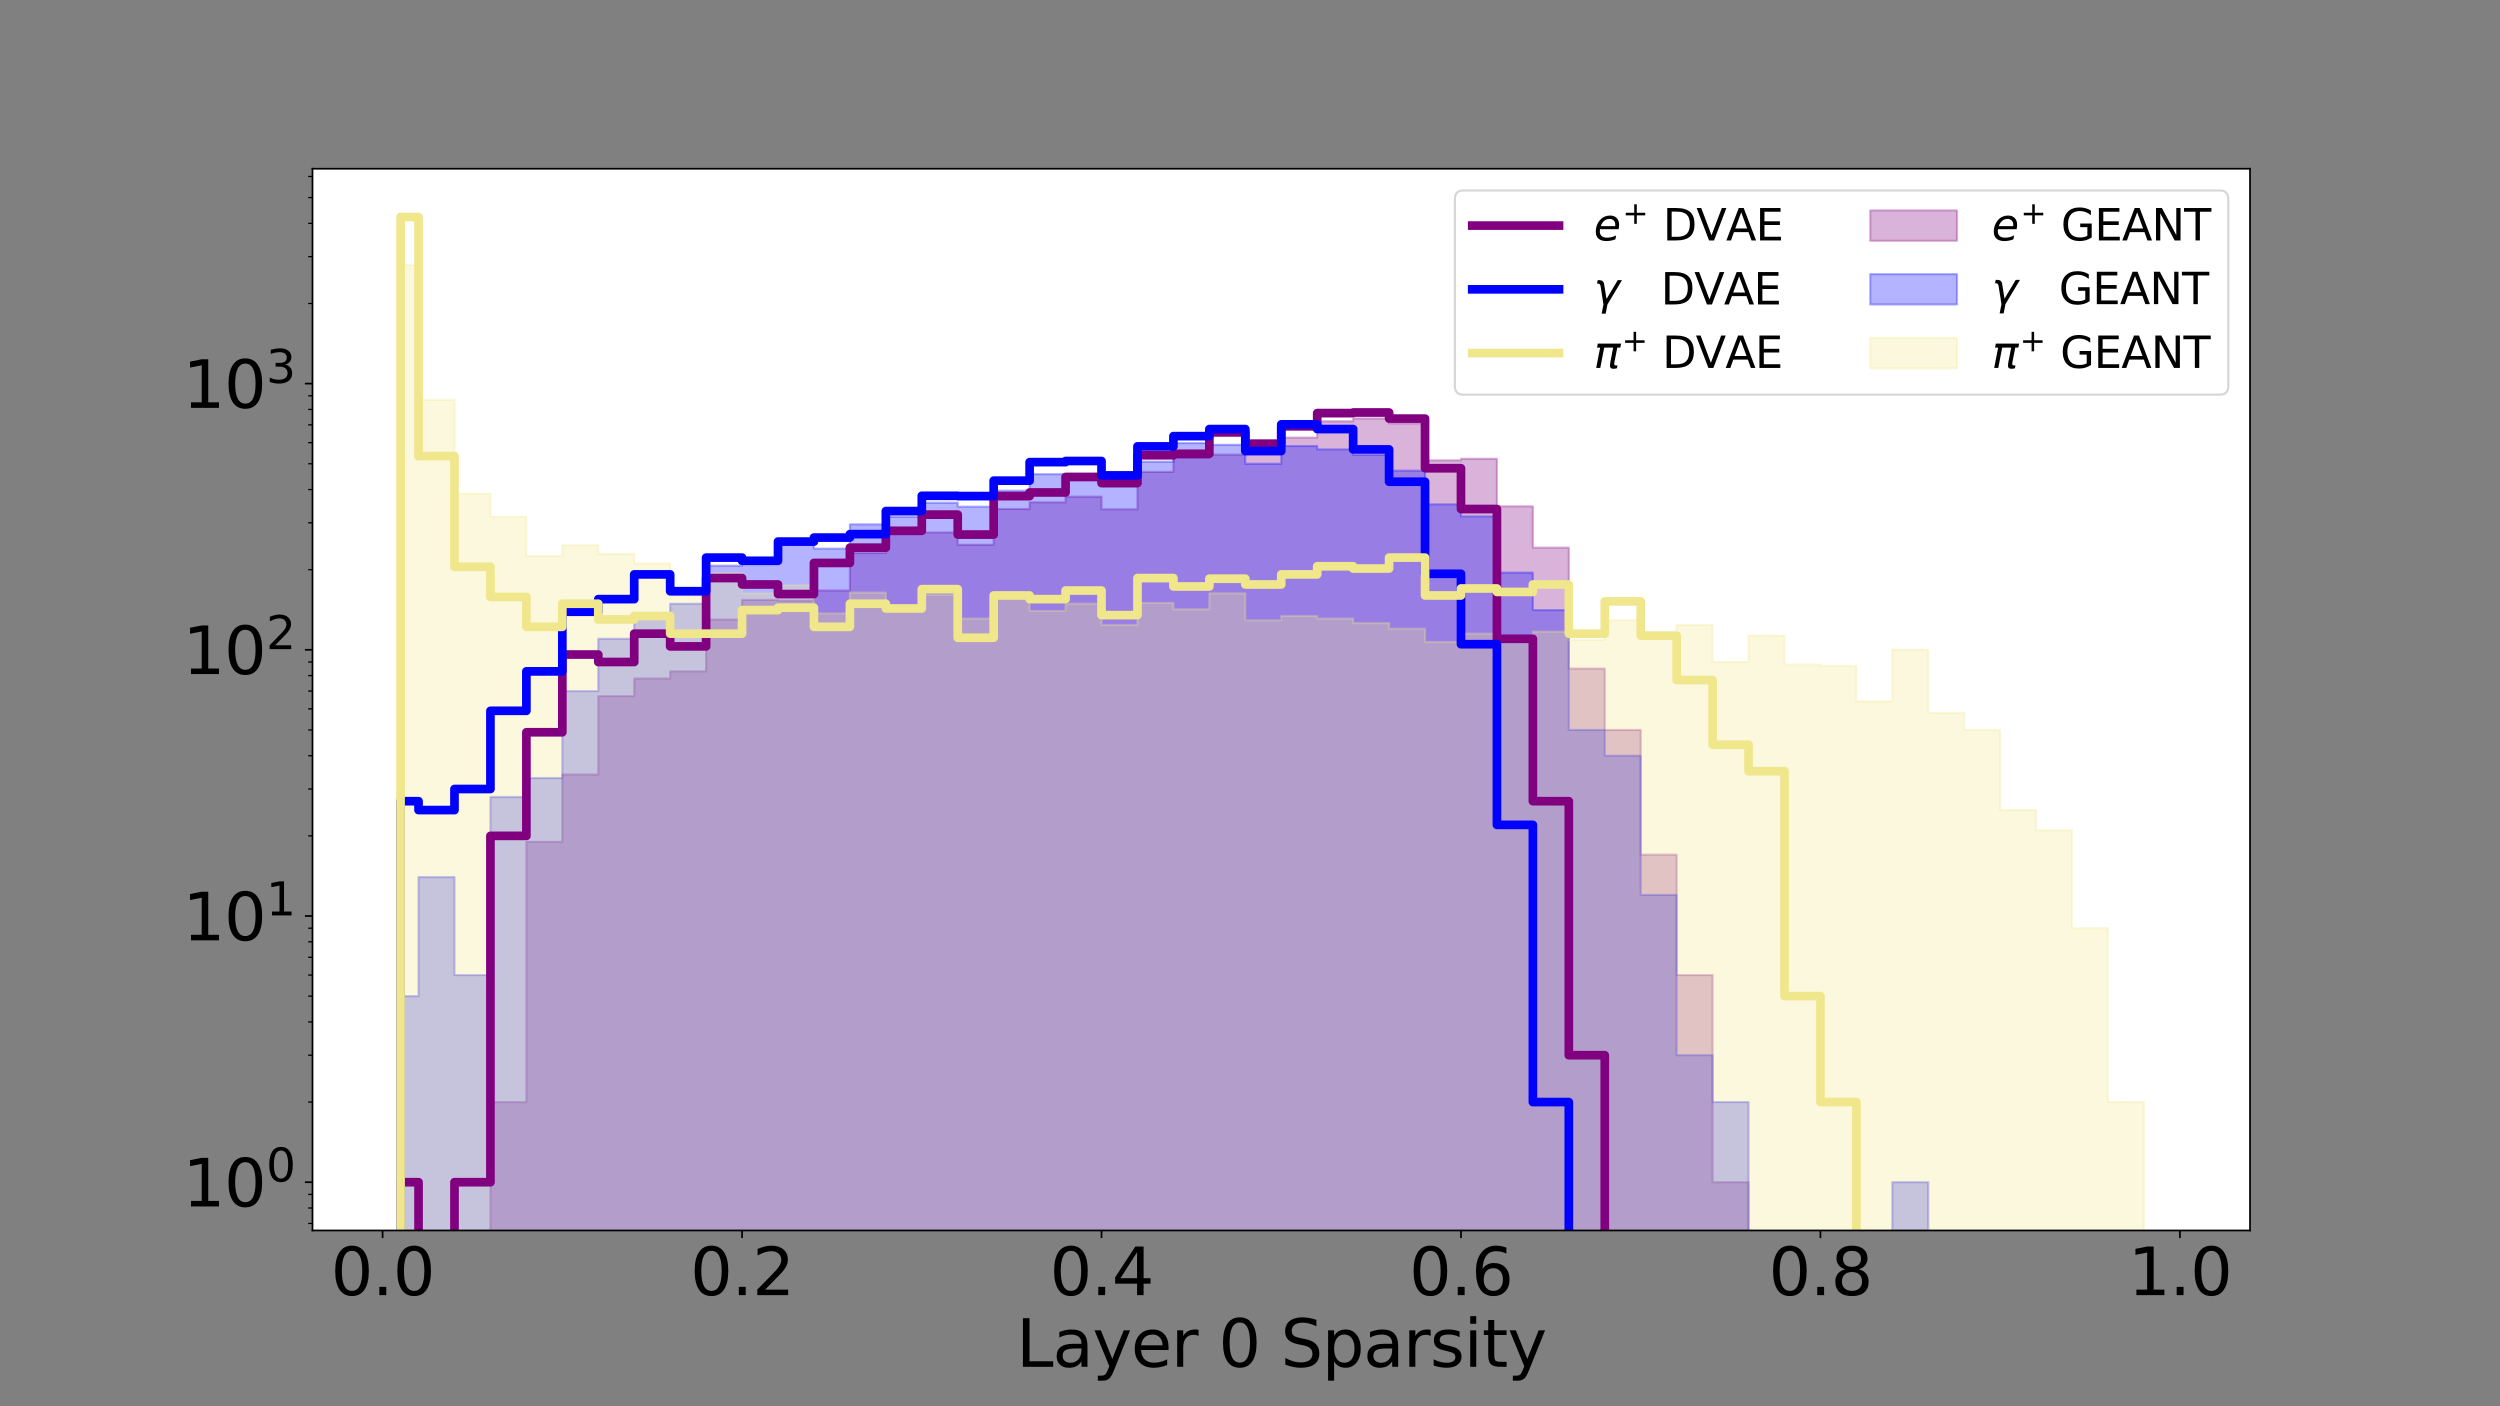 <?xml version="1.0" encoding="utf-8" standalone="no"?>
<!DOCTYPE svg PUBLIC "-//W3C//DTD SVG 1.1//EN"
  "http://www.w3.org/Graphics/SVG/1.1/DTD/svg11.dtd">
<svg height="648pt" version="1.1" viewBox="0 0 1152 648" width="1152pt" xmlns="http://www.w3.org/2000/svg" xmlns:xlink="http://www.w3.org/1999/xlink">
 <rect x="0" y="0" width="1152" height="648" fill="#808080" stroke="none"/>
 <defs>
  <style type="text/css">*{stroke-linecap:butt;stroke-linejoin:round;}</style>
 </defs>
 <g id="figure_1">
  <g id="patch_1">
   <path d="M 0 648 
L 1152 648 
L 1152 0 
L 0 0 
z
" style="fill:none;"/>
  </g>
  <g id="axes_1">
   <g id="patch_2">
    <path d="M 144 567 
L 1036.8 567 
L 1036.8 77.76 
L 144 77.76 
z
" style="fill:#ffffff;"/>
   </g>
   <g id="PolyCollection_1">
    <path clip-path="url(#p5d9ca66e27)" d="M 184.582 123206.727 
L 184.582 123206.727 
L 184.582 123206.727 
L 184.582 123206.727 
L 192.864 123206.727 
L 192.864 123206.727 
L 209.428 123206.727 
L 209.428 123206.727 
L 225.992 123206.727 
L 225.992 507.837 
L 242.556 507.837 
L 242.556 387.907 
L 259.12 387.907 
L 259.12 356.908 
L 275.684 356.908 
L 275.684 320.772 
L 292.248 320.772 
L 292.248 312.674 
L 308.812 312.674 
L 308.812 309.364 
L 325.376 309.364 
L 325.376 285.461 
L 341.94 285.461 
L 341.94 276.436 
L 358.504 276.436 
L 358.504 276.783 
L 375.068 276.783 
L 375.068 272.119 
L 391.632 272.119 
L 391.632 254.837 
L 408.196 254.837 
L 408.196 246.133 
L 424.76 246.133 
L 424.76 245.355 
L 441.324 245.355 
L 441.324 251.054 
L 457.888 251.054 
L 457.888 234.56 
L 474.452 234.56 
L 474.452 231.498 
L 491.016 231.498 
L 491.016 228.884 
L 507.58 228.884 
L 507.58 234.718 
L 524.144 234.718 
L 524.144 217.452 
L 540.708 217.452 
L 540.708 211 
L 557.272 211 
L 557.272 209.502 
L 573.836 209.502 
L 573.836 207.474 
L 590.4 207.474 
L 590.4 201.643 
L 606.964 201.643 
L 606.964 194.128 
L 623.528 194.128 
L 623.528 192.816 
L 640.092 192.816 
L 640.092 195.096 
L 656.656 195.096 
L 656.656 212.126 
L 673.22 212.126 
L 673.22 211.407 
L 689.784 211.407 
L 689.784 233.314 
L 706.348 233.314 
L 706.348 252.358 
L 722.912 252.358 
L 722.912 308.096 
L 739.476 308.096 
L 739.476 336.363 
L 756.04 336.363 
L 756.04 393.833 
L 772.604 393.833 
L 772.604 449.312 
L 789.168 449.312 
L 789.168 544.762 
L 805.732 544.762 
L 805.732 123206.727 
L 822.296 123206.727 
L 822.296 123206.727 
L 838.86 123206.727 
L 838.86 123206.727 
L 855.424 123206.727 
L 855.424 123206.727 
L 871.988 123206.727 
L 871.988 123206.727 
L 888.552 123206.727 
L 888.552 123206.727 
L 905.116 123206.727 
L 905.116 123206.727 
L 921.68 123206.727 
L 921.68 123206.727 
L 938.244 123206.727 
L 938.244 123206.727 
L 954.808 123206.727 
L 954.808 123206.727 
L 971.372 123206.727 
L 971.372 123206.727 
L 987.936 123206.727 
L 987.936 123206.727 
L 996.218 123206.727 
L 996.218 123206.727 
L 996.218 123206.727 
L 996.218 123206.727 
L 996.218 123206.727 
L 996.218 123206.727 
L 996.218 123206.727 
L 987.936 123206.727 
L 987.936 123206.727 
L 971.372 123206.727 
L 971.372 123206.727 
L 954.808 123206.727 
L 954.808 123206.727 
L 938.244 123206.727 
L 938.244 123206.727 
L 921.68 123206.727 
L 921.68 123206.727 
L 905.116 123206.727 
L 905.116 123206.727 
L 888.552 123206.727 
L 888.552 123206.727 
L 871.988 123206.727 
L 871.988 123206.727 
L 855.424 123206.727 
L 855.424 123206.727 
L 838.86 123206.727 
L 838.86 123206.727 
L 822.296 123206.727 
L 822.296 123206.727 
L 805.732 123206.727 
L 805.732 123206.727 
L 789.168 123206.727 
L 789.168 123206.727 
L 772.604 123206.727 
L 772.604 123206.727 
L 756.04 123206.727 
L 756.04 123206.727 
L 739.476 123206.727 
L 739.476 123206.727 
L 722.912 123206.727 
L 722.912 123206.727 
L 706.348 123206.727 
L 706.348 123206.727 
L 689.784 123206.727 
L 689.784 123206.727 
L 673.22 123206.727 
L 673.22 123206.727 
L 656.656 123206.727 
L 656.656 123206.727 
L 640.092 123206.727 
L 640.092 123206.727 
L 623.528 123206.727 
L 623.528 123206.727 
L 606.964 123206.727 
L 606.964 123206.727 
L 590.4 123206.727 
L 590.4 123206.727 
L 573.836 123206.727 
L 573.836 123206.727 
L 557.272 123206.727 
L 557.272 123206.727 
L 540.708 123206.727 
L 540.708 123206.727 
L 524.144 123206.727 
L 524.144 123206.727 
L 507.58 123206.727 
L 507.58 123206.727 
L 491.016 123206.727 
L 491.016 123206.727 
L 474.452 123206.727 
L 474.452 123206.727 
L 457.888 123206.727 
L 457.888 123206.727 
L 441.324 123206.727 
L 441.324 123206.727 
L 424.76 123206.727 
L 424.76 123206.727 
L 408.196 123206.727 
L 408.196 123206.727 
L 391.632 123206.727 
L 391.632 123206.727 
L 375.068 123206.727 
L 375.068 123206.727 
L 358.504 123206.727 
L 358.504 123206.727 
L 341.94 123206.727 
L 341.94 123206.727 
L 325.376 123206.727 
L 325.376 123206.727 
L 308.812 123206.727 
L 308.812 123206.727 
L 292.248 123206.727 
L 292.248 123206.727 
L 275.684 123206.727 
L 275.684 123206.727 
L 259.12 123206.727 
L 259.12 123206.727 
L 242.556 123206.727 
L 242.556 123206.727 
L 225.992 123206.727 
L 225.992 123206.727 
L 209.428 123206.727 
L 209.428 123206.727 
L 192.864 123206.727 
L 192.864 123206.727 
L 184.582 123206.727 
L 184.582 123206.727 
L 184.582 123206.727 
z
" style="fill:#800080;fill-opacity:0.3;stroke:#800080;stroke-opacity:0.3;"/>
   </g>
   <g id="PolyCollection_2">
    <path clip-path="url(#p5d9ca66e27)" d="M 184.582 123206.727 
L 184.582 123206.727 
L 184.582 123206.727 
L 184.582 459.025 
L 192.864 459.025 
L 192.864 404.176 
L 209.428 404.176 
L 209.428 449.312 
L 225.992 449.312 
L 225.992 367.251 
L 242.556 367.251 
L 242.556 358.498 
L 259.12 358.498 
L 259.12 318.438 
L 275.684 318.438 
L 275.684 294.361 
L 292.248 294.361 
L 292.248 282.667 
L 308.812 282.667 
L 308.812 278.195 
L 325.376 278.195 
L 325.376 260.68 
L 341.94 260.68 
L 341.94 259.409 
L 358.504 259.409 
L 358.504 248.332 
L 375.068 248.332 
L 375.068 252.8 
L 391.632 252.8 
L 391.632 241.628 
L 408.196 241.628 
L 408.196 238.145 
L 424.76 238.145 
L 424.76 231.647 
L 441.324 231.647 
L 441.324 233.468 
L 457.888 233.468 
L 457.888 226.123 
L 474.452 226.123 
L 474.452 218.491 
L 491.016 218.491 
L 491.016 218.491 
L 507.58 218.491 
L 507.58 221.12 
L 524.144 221.12 
L 524.144 212.75 
L 540.708 212.75 
L 540.708 204.166 
L 557.272 204.166 
L 557.272 204.974 
L 573.836 204.974 
L 573.836 213.701 
L 590.4 213.701 
L 590.4 205.519 
L 606.964 205.519 
L 606.964 207.096 
L 623.528 207.096 
L 623.528 209.601 
L 640.092 209.601 
L 640.092 216.884 
L 656.656 216.884 
L 656.656 232.398 
L 673.22 232.398 
L 673.22 237.977 
L 689.784 237.977 
L 689.784 263.862 
L 706.348 263.862 
L 706.348 281.134 
L 722.912 281.134 
L 722.912 336.363 
L 739.476 336.363 
L 739.476 348.25 
L 756.04 348.25 
L 756.04 412.387 
L 772.604 412.387 
L 772.604 486.237 
L 789.168 486.237 
L 789.168 507.837 
L 805.732 507.837 
L 805.732 123206.727 
L 822.296 123206.727 
L 822.296 123206.727 
L 838.86 123206.727 
L 838.86 123206.727 
L 855.424 123206.727 
L 855.424 123206.727 
L 871.988 123206.727 
L 871.988 544.762 
L 888.552 544.762 
L 888.552 123206.727 
L 905.116 123206.727 
L 905.116 123206.727 
L 921.68 123206.727 
L 921.68 123206.727 
L 938.244 123206.727 
L 938.244 123206.727 
L 954.808 123206.727 
L 954.808 123206.727 
L 971.372 123206.727 
L 971.372 123206.727 
L 987.936 123206.727 
L 987.936 123206.727 
L 996.218 123206.727 
L 996.218 123206.727 
L 996.218 123206.727 
L 996.218 123206.727 
L 996.218 123206.727 
L 996.218 123206.727 
L 996.218 123206.727 
L 987.936 123206.727 
L 987.936 123206.727 
L 971.372 123206.727 
L 971.372 123206.727 
L 954.808 123206.727 
L 954.808 123206.727 
L 938.244 123206.727 
L 938.244 123206.727 
L 921.68 123206.727 
L 921.68 123206.727 
L 905.116 123206.727 
L 905.116 123206.727 
L 888.552 123206.727 
L 888.552 123206.727 
L 871.988 123206.727 
L 871.988 123206.727 
L 855.424 123206.727 
L 855.424 123206.727 
L 838.86 123206.727 
L 838.86 123206.727 
L 822.296 123206.727 
L 822.296 123206.727 
L 805.732 123206.727 
L 805.732 123206.727 
L 789.168 123206.727 
L 789.168 123206.727 
L 772.604 123206.727 
L 772.604 123206.727 
L 756.04 123206.727 
L 756.04 123206.727 
L 739.476 123206.727 
L 739.476 123206.727 
L 722.912 123206.727 
L 722.912 123206.727 
L 706.348 123206.727 
L 706.348 123206.727 
L 689.784 123206.727 
L 689.784 123206.727 
L 673.22 123206.727 
L 673.22 123206.727 
L 656.656 123206.727 
L 656.656 123206.727 
L 640.092 123206.727 
L 640.092 123206.727 
L 623.528 123206.727 
L 623.528 123206.727 
L 606.964 123206.727 
L 606.964 123206.727 
L 590.4 123206.727 
L 590.4 123206.727 
L 573.836 123206.727 
L 573.836 123206.727 
L 557.272 123206.727 
L 557.272 123206.727 
L 540.708 123206.727 
L 540.708 123206.727 
L 524.144 123206.727 
L 524.144 123206.727 
L 507.58 123206.727 
L 507.58 123206.727 
L 491.016 123206.727 
L 491.016 123206.727 
L 474.452 123206.727 
L 474.452 123206.727 
L 457.888 123206.727 
L 457.888 123206.727 
L 441.324 123206.727 
L 441.324 123206.727 
L 424.76 123206.727 
L 424.76 123206.727 
L 408.196 123206.727 
L 408.196 123206.727 
L 391.632 123206.727 
L 391.632 123206.727 
L 375.068 123206.727 
L 375.068 123206.727 
L 358.504 123206.727 
L 358.504 123206.727 
L 341.94 123206.727 
L 341.94 123206.727 
L 325.376 123206.727 
L 325.376 123206.727 
L 308.812 123206.727 
L 308.812 123206.727 
L 292.248 123206.727 
L 292.248 123206.727 
L 275.684 123206.727 
L 275.684 123206.727 
L 259.12 123206.727 
L 259.12 123206.727 
L 242.556 123206.727 
L 242.556 123206.727 
L 225.992 123206.727 
L 225.992 123206.727 
L 209.428 123206.727 
L 209.428 123206.727 
L 192.864 123206.727 
L 192.864 123206.727 
L 184.582 123206.727 
L 184.582 123206.727 
L 184.582 123206.727 
z
" style="fill:#0000ff;fill-opacity:0.3;stroke:#0000ff;stroke-opacity:0.3;"/>
   </g>
   <g id="PolyCollection_3">
    <path clip-path="url(#p5d9ca66e27)" d="M 184.582 123206.727 
L 184.582 123206.727 
L 184.582 123206.727 
L 184.582 122.136 
L 192.864 122.136 
L 192.864 184.256 
L 209.428 184.256 
L 209.428 227.486 
L 225.992 227.486 
L 225.992 238.145 
L 242.556 238.145 
L 242.556 256.238 
L 259.12 256.238 
L 259.12 251.269 
L 275.684 251.269 
L 275.684 255.3 
L 292.248 255.3 
L 292.248 259.661 
L 308.812 259.661 
L 308.812 274.4 
L 325.376 274.4 
L 325.376 264.136 
L 341.94 264.136 
L 341.94 273.411 
L 358.504 273.411 
L 358.504 269.626 
L 375.068 269.626 
L 375.068 282.667 
L 391.632 282.667 
L 391.632 273.085 
L 408.196 273.085 
L 408.196 280.013 
L 424.76 280.013 
L 424.76 274.068 
L 441.324 274.068 
L 441.324 285.053 
L 457.888 285.053 
L 457.888 275.07 
L 474.452 275.07 
L 474.452 281.514 
L 491.016 281.514 
L 491.016 278.195 
L 507.58 278.195 
L 507.58 287.979 
L 524.144 287.979 
L 524.144 277.838 
L 540.708 277.838 
L 540.708 280.758 
L 557.272 280.758 
L 557.272 273.411 
L 573.836 273.411 
L 573.836 285.873 
L 590.4 285.873 
L 590.4 283.847 
L 606.964 283.847 
L 606.964 285.053 
L 623.528 285.053 
L 623.528 287.126 
L 640.092 287.126 
L 640.092 289.725 
L 656.656 289.725 
L 656.656 295.834 
L 673.22 295.834 
L 673.22 291.993 
L 689.784 291.993 
L 689.784 294.361 
L 706.348 294.361 
L 706.348 291.074 
L 722.912 291.074 
L 722.912 294.847 
L 739.476 294.847 
L 739.476 285.873 
L 756.04 285.873 
L 756.04 291.993 
L 772.604 291.993 
L 772.604 287.979 
L 789.168 287.979 
L 789.168 305.051 
L 805.732 305.051 
L 805.732 292.927 
L 822.296 292.927 
L 822.296 306.248 
L 838.86 306.248 
L 838.86 306.857 
L 855.424 306.857 
L 855.424 323.212 
L 871.988 323.212 
L 871.988 299.438 
L 888.552 299.438 
L 888.552 328.456 
L 905.116 328.456 
L 905.116 336.363 
L 921.68 336.363 
L 921.68 373.288 
L 938.244 373.288 
L 938.244 382.576 
L 954.808 382.576 
L 954.808 427.713 
L 971.372 427.713 
L 971.372 507.837 
L 987.936 507.837 
L 987.936 123206.727 
L 996.218 123206.727 
L 996.218 123206.727 
L 996.218 123206.727 
L 996.218 123206.727 
L 996.218 123206.727 
L 996.218 123206.727 
L 996.218 123206.727 
L 987.936 123206.727 
L 987.936 123206.727 
L 971.372 123206.727 
L 971.372 123206.727 
L 954.808 123206.727 
L 954.808 123206.727 
L 938.244 123206.727 
L 938.244 123206.727 
L 921.68 123206.727 
L 921.68 123206.727 
L 905.116 123206.727 
L 905.116 123206.727 
L 888.552 123206.727 
L 888.552 123206.727 
L 871.988 123206.727 
L 871.988 123206.727 
L 855.424 123206.727 
L 855.424 123206.727 
L 838.86 123206.727 
L 838.86 123206.727 
L 822.296 123206.727 
L 822.296 123206.727 
L 805.732 123206.727 
L 805.732 123206.727 
L 789.168 123206.727 
L 789.168 123206.727 
L 772.604 123206.727 
L 772.604 123206.727 
L 756.04 123206.727 
L 756.04 123206.727 
L 739.476 123206.727 
L 739.476 123206.727 
L 722.912 123206.727 
L 722.912 123206.727 
L 706.348 123206.727 
L 706.348 123206.727 
L 689.784 123206.727 
L 689.784 123206.727 
L 673.22 123206.727 
L 673.22 123206.727 
L 656.656 123206.727 
L 656.656 123206.727 
L 640.092 123206.727 
L 640.092 123206.727 
L 623.528 123206.727 
L 623.528 123206.727 
L 606.964 123206.727 
L 606.964 123206.727 
L 590.4 123206.727 
L 590.4 123206.727 
L 573.836 123206.727 
L 573.836 123206.727 
L 557.272 123206.727 
L 557.272 123206.727 
L 540.708 123206.727 
L 540.708 123206.727 
L 524.144 123206.727 
L 524.144 123206.727 
L 507.58 123206.727 
L 507.58 123206.727 
L 491.016 123206.727 
L 491.016 123206.727 
L 474.452 123206.727 
L 474.452 123206.727 
L 457.888 123206.727 
L 457.888 123206.727 
L 441.324 123206.727 
L 441.324 123206.727 
L 424.76 123206.727 
L 424.76 123206.727 
L 408.196 123206.727 
L 408.196 123206.727 
L 391.632 123206.727 
L 391.632 123206.727 
L 375.068 123206.727 
L 375.068 123206.727 
L 358.504 123206.727 
L 358.504 123206.727 
L 341.94 123206.727 
L 341.94 123206.727 
L 325.376 123206.727 
L 325.376 123206.727 
L 308.812 123206.727 
L 308.812 123206.727 
L 292.248 123206.727 
L 292.248 123206.727 
L 275.684 123206.727 
L 275.684 123206.727 
L 259.12 123206.727 
L 259.12 123206.727 
L 242.556 123206.727 
L 242.556 123206.727 
L 225.992 123206.727 
L 225.992 123206.727 
L 209.428 123206.727 
L 209.428 123206.727 
L 192.864 123206.727 
L 192.864 123206.727 
L 184.582 123206.727 
L 184.582 123206.727 
L 184.582 123206.727 
z
" style="fill:#f0e68c;fill-opacity:0.3;stroke:#f0e68c;stroke-opacity:0.3;"/>
   </g>
   <g id="matplotlib.axis_1">
    <g id="xtick_1">
     <g id="line2d_1">
      <defs>
       <path d="M 0 0 
L 0 3.5 
" id="m919b618042" style="stroke:#000000;stroke-width:0.8;"/>
      </defs>
      <g>
       <use style="stroke:#000000;stroke-width:0.8;" x="176.3" xlink:href="#m919b618042" y="567"/>
      </g>
     </g>
     <g id="text_1">
      <!-- 0.0 -->
      <g transform="translate(152.445 596.795)scale(0.3 -0.3)">
       <defs>
        <path d="M 2034 4250 
Q 1547 4250 1301 3770 
Q 1056 3291 1056 2328 
Q 1056 1369 1301 889 
Q 1547 409 2034 409 
Q 2525 409 2770 889 
Q 3016 1369 3016 2328 
Q 3016 3291 2770 3770 
Q 2525 4250 2034 4250 
z
M 2034 4750 
Q 2819 4750 3233 4129 
Q 3647 3509 3647 2328 
Q 3647 1150 3233 529 
Q 2819 -91 2034 -91 
Q 1250 -91 836 529 
Q 422 1150 422 2328 
Q 422 3509 836 4129 
Q 1250 4750 2034 4750 
z
" id="DejaVuSans-30" transform="scale(0.016)"/>
        <path d="M 684 794 
L 1344 794 
L 1344 0 
L 684 0 
L 684 794 
z
" id="DejaVuSans-2e" transform="scale(0.016)"/>
       </defs>
       <use xlink:href="#DejaVuSans-30"/>
       <use x="63.623" xlink:href="#DejaVuSans-2e"/>
       <use x="95.41" xlink:href="#DejaVuSans-30"/>
      </g>
     </g>
    </g>
    <g id="xtick_2">
     <g id="line2d_2">
      <g>
       <use style="stroke:#000000;stroke-width:0.8;" x="341.94" xlink:href="#m919b618042" y="567"/>
      </g>
     </g>
     <g id="text_2">
      <!-- 0.2 -->
      <g transform="translate(318.085 596.795)scale(0.3 -0.3)">
       <defs>
        <path d="M 1228 531 
L 3431 531 
L 3431 0 
L 469 0 
L 469 531 
Q 828 903 1448 1529 
Q 2069 2156 2228 2338 
Q 2531 2678 2651 2914 
Q 2772 3150 2772 3378 
Q 2772 3750 2511 3984 
Q 2250 4219 1831 4219 
Q 1534 4219 1204 4116 
Q 875 4013 500 3803 
L 500 4441 
Q 881 4594 1212 4672 
Q 1544 4750 1819 4750 
Q 2544 4750 2975 4387 
Q 3406 4025 3406 3419 
Q 3406 3131 3298 2873 
Q 3191 2616 2906 2266 
Q 2828 2175 2409 1742 
Q 1991 1309 1228 531 
z
" id="DejaVuSans-32" transform="scale(0.016)"/>
       </defs>
       <use xlink:href="#DejaVuSans-30"/>
       <use x="63.623" xlink:href="#DejaVuSans-2e"/>
       <use x="95.41" xlink:href="#DejaVuSans-32"/>
      </g>
     </g>
    </g>
    <g id="xtick_3">
     <g id="line2d_3">
      <g>
       <use style="stroke:#000000;stroke-width:0.8;" x="507.58" xlink:href="#m919b618042" y="567"/>
      </g>
     </g>
     <g id="text_3">
      <!-- 0.4 -->
      <g transform="translate(483.725 596.795)scale(0.3 -0.3)">
       <defs>
        <path d="M 2419 4116 
L 825 1625 
L 2419 1625 
L 2419 4116 
z
M 2253 4666 
L 3047 4666 
L 3047 1625 
L 3713 1625 
L 3713 1100 
L 3047 1100 
L 3047 0 
L 2419 0 
L 2419 1100 
L 313 1100 
L 313 1709 
L 2253 4666 
z
" id="DejaVuSans-34" transform="scale(0.016)"/>
       </defs>
       <use xlink:href="#DejaVuSans-30"/>
       <use x="63.623" xlink:href="#DejaVuSans-2e"/>
       <use x="95.41" xlink:href="#DejaVuSans-34"/>
      </g>
     </g>
    </g>
    <g id="xtick_4">
     <g id="line2d_4">
      <g>
       <use style="stroke:#000000;stroke-width:0.8;" x="673.22" xlink:href="#m919b618042" y="567"/>
      </g>
     </g>
     <g id="text_4">
      <!-- 0.6 -->
      <g transform="translate(649.365 596.795)scale(0.3 -0.3)">
       <defs>
        <path d="M 2113 2584 
Q 1688 2584 1439 2293 
Q 1191 2003 1191 1497 
Q 1191 994 1439 701 
Q 1688 409 2113 409 
Q 2538 409 2786 701 
Q 3034 994 3034 1497 
Q 3034 2003 2786 2293 
Q 2538 2584 2113 2584 
z
M 3366 4563 
L 3366 3988 
Q 3128 4100 2886 4159 
Q 2644 4219 2406 4219 
Q 1781 4219 1451 3797 
Q 1122 3375 1075 2522 
Q 1259 2794 1537 2939 
Q 1816 3084 2150 3084 
Q 2853 3084 3261 2657 
Q 3669 2231 3669 1497 
Q 3669 778 3244 343 
Q 2819 -91 2113 -91 
Q 1303 -91 875 529 
Q 447 1150 447 2328 
Q 447 3434 972 4092 
Q 1497 4750 2381 4750 
Q 2619 4750 2861 4703 
Q 3103 4656 3366 4563 
z
" id="DejaVuSans-36" transform="scale(0.016)"/>
       </defs>
       <use xlink:href="#DejaVuSans-30"/>
       <use x="63.623" xlink:href="#DejaVuSans-2e"/>
       <use x="95.41" xlink:href="#DejaVuSans-36"/>
      </g>
     </g>
    </g>
    <g id="xtick_5">
     <g id="line2d_5">
      <g>
       <use style="stroke:#000000;stroke-width:0.8;" x="838.86" xlink:href="#m919b618042" y="567"/>
      </g>
     </g>
     <g id="text_5">
      <!-- 0.8 -->
      <g transform="translate(815.005 596.795)scale(0.3 -0.3)">
       <defs>
        <path d="M 2034 2216 
Q 1584 2216 1326 1975 
Q 1069 1734 1069 1313 
Q 1069 891 1326 650 
Q 1584 409 2034 409 
Q 2484 409 2743 651 
Q 3003 894 3003 1313 
Q 3003 1734 2745 1975 
Q 2488 2216 2034 2216 
z
M 1403 2484 
Q 997 2584 770 2862 
Q 544 3141 544 3541 
Q 544 4100 942 4425 
Q 1341 4750 2034 4750 
Q 2731 4750 3128 4425 
Q 3525 4100 3525 3541 
Q 3525 3141 3298 2862 
Q 3072 2584 2669 2484 
Q 3125 2378 3379 2068 
Q 3634 1759 3634 1313 
Q 3634 634 3220 271 
Q 2806 -91 2034 -91 
Q 1263 -91 848 271 
Q 434 634 434 1313 
Q 434 1759 690 2068 
Q 947 2378 1403 2484 
z
M 1172 3481 
Q 1172 3119 1398 2916 
Q 1625 2713 2034 2713 
Q 2441 2713 2670 2916 
Q 2900 3119 2900 3481 
Q 2900 3844 2670 4047 
Q 2441 4250 2034 4250 
Q 1625 4250 1398 4047 
Q 1172 3844 1172 3481 
z
" id="DejaVuSans-38" transform="scale(0.016)"/>
       </defs>
       <use xlink:href="#DejaVuSans-30"/>
       <use x="63.623" xlink:href="#DejaVuSans-2e"/>
       <use x="95.41" xlink:href="#DejaVuSans-38"/>
      </g>
     </g>
    </g>
    <g id="xtick_6">
     <g id="line2d_6">
      <g>
       <use style="stroke:#000000;stroke-width:0.8;" x="1004.5" xlink:href="#m919b618042" y="567"/>
      </g>
     </g>
     <g id="text_6">
      <!-- 1.0 -->
      <g transform="translate(980.645 596.795)scale(0.3 -0.3)">
       <defs>
        <path d="M 794 531 
L 1825 531 
L 1825 4091 
L 703 3866 
L 703 4441 
L 1819 4666 
L 2450 4666 
L 2450 531 
L 3481 531 
L 3481 0 
L 794 0 
L 794 531 
z
" id="DejaVuSans-31" transform="scale(0.016)"/>
       </defs>
       <use xlink:href="#DejaVuSans-31"/>
       <use x="63.623" xlink:href="#DejaVuSans-2e"/>
       <use x="95.41" xlink:href="#DejaVuSans-30"/>
      </g>
     </g>
    </g>
    <g id="text_7">
     <!-- Layer 0 Sparsity -->
     <g transform="translate(468.354 629.83)scale(0.3 -0.3)">
      <defs>
       <path d="M 628 4666 
L 1259 4666 
L 1259 531 
L 3531 531 
L 3531 0 
L 628 0 
L 628 4666 
z
" id="DejaVuSans-4c" transform="scale(0.016)"/>
       <path d="M 2194 1759 
Q 1497 1759 1228 1600 
Q 959 1441 959 1056 
Q 959 750 1161 570 
Q 1363 391 1709 391 
Q 2188 391 2477 730 
Q 2766 1069 2766 1631 
L 2766 1759 
L 2194 1759 
z
M 3341 1997 
L 3341 0 
L 2766 0 
L 2766 531 
Q 2569 213 2275 61 
Q 1981 -91 1556 -91 
Q 1019 -91 701 211 
Q 384 513 384 1019 
Q 384 1609 779 1909 
Q 1175 2209 1959 2209 
L 2766 2209 
L 2766 2266 
Q 2766 2663 2505 2880 
Q 2244 3097 1772 3097 
Q 1472 3097 1187 3025 
Q 903 2953 641 2809 
L 641 3341 
Q 956 3463 1253 3523 
Q 1550 3584 1831 3584 
Q 2591 3584 2966 3190 
Q 3341 2797 3341 1997 
z
" id="DejaVuSans-61" transform="scale(0.016)"/>
       <path d="M 2059 -325 
Q 1816 -950 1584 -1140 
Q 1353 -1331 966 -1331 
L 506 -1331 
L 506 -850 
L 844 -850 
Q 1081 -850 1212 -737 
Q 1344 -625 1503 -206 
L 1606 56 
L 191 3500 
L 800 3500 
L 1894 763 
L 2988 3500 
L 3597 3500 
L 2059 -325 
z
" id="DejaVuSans-79" transform="scale(0.016)"/>
       <path d="M 3597 1894 
L 3597 1613 
L 953 1613 
Q 991 1019 1311 708 
Q 1631 397 2203 397 
Q 2534 397 2845 478 
Q 3156 559 3463 722 
L 3463 178 
Q 3153 47 2828 -22 
Q 2503 -91 2169 -91 
Q 1331 -91 842 396 
Q 353 884 353 1716 
Q 353 2575 817 3079 
Q 1281 3584 2069 3584 
Q 2775 3584 3186 3129 
Q 3597 2675 3597 1894 
z
M 3022 2063 
Q 3016 2534 2758 2815 
Q 2500 3097 2075 3097 
Q 1594 3097 1305 2825 
Q 1016 2553 972 2059 
L 3022 2063 
z
" id="DejaVuSans-65" transform="scale(0.016)"/>
       <path d="M 2631 2963 
Q 2534 3019 2420 3045 
Q 2306 3072 2169 3072 
Q 1681 3072 1420 2755 
Q 1159 2438 1159 1844 
L 1159 0 
L 581 0 
L 581 3500 
L 1159 3500 
L 1159 2956 
Q 1341 3275 1631 3429 
Q 1922 3584 2338 3584 
Q 2397 3584 2469 3576 
Q 2541 3569 2628 3553 
L 2631 2963 
z
" id="DejaVuSans-72" transform="scale(0.016)"/>
       <path id="DejaVuSans-20" transform="scale(0.016)"/>
       <path d="M 3425 4513 
L 3425 3897 
Q 3066 4069 2747 4153 
Q 2428 4238 2131 4238 
Q 1616 4238 1336 4038 
Q 1056 3838 1056 3469 
Q 1056 3159 1242 3001 
Q 1428 2844 1947 2747 
L 2328 2669 
Q 3034 2534 3370 2195 
Q 3706 1856 3706 1288 
Q 3706 609 3251 259 
Q 2797 -91 1919 -91 
Q 1588 -91 1214 -16 
Q 841 59 441 206 
L 441 856 
Q 825 641 1194 531 
Q 1563 422 1919 422 
Q 2459 422 2753 634 
Q 3047 847 3047 1241 
Q 3047 1584 2836 1778 
Q 2625 1972 2144 2069 
L 1759 2144 
Q 1053 2284 737 2584 
Q 422 2884 422 3419 
Q 422 4038 858 4394 
Q 1294 4750 2059 4750 
Q 2388 4750 2728 4690 
Q 3069 4631 3425 4513 
z
" id="DejaVuSans-53" transform="scale(0.016)"/>
       <path d="M 1159 525 
L 1159 -1331 
L 581 -1331 
L 581 3500 
L 1159 3500 
L 1159 2969 
Q 1341 3281 1617 3432 
Q 1894 3584 2278 3584 
Q 2916 3584 3314 3078 
Q 3713 2572 3713 1747 
Q 3713 922 3314 415 
Q 2916 -91 2278 -91 
Q 1894 -91 1617 61 
Q 1341 213 1159 525 
z
M 3116 1747 
Q 3116 2381 2855 2742 
Q 2594 3103 2138 3103 
Q 1681 3103 1420 2742 
Q 1159 2381 1159 1747 
Q 1159 1113 1420 752 
Q 1681 391 2138 391 
Q 2594 391 2855 752 
Q 3116 1113 3116 1747 
z
" id="DejaVuSans-70" transform="scale(0.016)"/>
       <path d="M 2834 3397 
L 2834 2853 
Q 2591 2978 2328 3040 
Q 2066 3103 1784 3103 
Q 1356 3103 1142 2972 
Q 928 2841 928 2578 
Q 928 2378 1081 2264 
Q 1234 2150 1697 2047 
L 1894 2003 
Q 2506 1872 2764 1633 
Q 3022 1394 3022 966 
Q 3022 478 2636 193 
Q 2250 -91 1575 -91 
Q 1294 -91 989 -36 
Q 684 19 347 128 
L 347 722 
Q 666 556 975 473 
Q 1284 391 1588 391 
Q 1994 391 2212 530 
Q 2431 669 2431 922 
Q 2431 1156 2273 1281 
Q 2116 1406 1581 1522 
L 1381 1569 
Q 847 1681 609 1914 
Q 372 2147 372 2553 
Q 372 3047 722 3315 
Q 1072 3584 1716 3584 
Q 2034 3584 2315 3537 
Q 2597 3491 2834 3397 
z
" id="DejaVuSans-73" transform="scale(0.016)"/>
       <path d="M 603 3500 
L 1178 3500 
L 1178 0 
L 603 0 
L 603 3500 
z
M 603 4863 
L 1178 4863 
L 1178 4134 
L 603 4134 
L 603 4863 
z
" id="DejaVuSans-69" transform="scale(0.016)"/>
       <path d="M 1172 4494 
L 1172 3500 
L 2356 3500 
L 2356 3053 
L 1172 3053 
L 1172 1153 
Q 1172 725 1289 603 
Q 1406 481 1766 481 
L 2356 481 
L 2356 0 
L 1766 0 
Q 1100 0 847 248 
Q 594 497 594 1153 
L 594 3053 
L 172 3053 
L 172 3500 
L 594 3500 
L 594 4494 
L 1172 4494 
z
" id="DejaVuSans-74" transform="scale(0.016)"/>
      </defs>
      <use xlink:href="#DejaVuSans-4c"/>
      <use x="55.713" xlink:href="#DejaVuSans-61"/>
      <use x="116.992" xlink:href="#DejaVuSans-79"/>
      <use x="176.172" xlink:href="#DejaVuSans-65"/>
      <use x="237.695" xlink:href="#DejaVuSans-72"/>
      <use x="278.809" xlink:href="#DejaVuSans-20"/>
      <use x="310.596" xlink:href="#DejaVuSans-30"/>
      <use x="374.219" xlink:href="#DejaVuSans-20"/>
      <use x="406.006" xlink:href="#DejaVuSans-53"/>
      <use x="469.482" xlink:href="#DejaVuSans-70"/>
      <use x="532.959" xlink:href="#DejaVuSans-61"/>
      <use x="594.238" xlink:href="#DejaVuSans-72"/>
      <use x="635.352" xlink:href="#DejaVuSans-73"/>
      <use x="687.451" xlink:href="#DejaVuSans-69"/>
      <use x="715.234" xlink:href="#DejaVuSans-74"/>
      <use x="754.443" xlink:href="#DejaVuSans-79"/>
     </g>
    </g>
   </g>
   <g id="matplotlib.axis_2">
    <g id="ytick_1">
     <g id="line2d_7">
      <defs>
       <path d="M 0 0 
L -3.5 0 
" id="m38bdc0b6d5" style="stroke:#000000;stroke-width:0.8;"/>
      </defs>
      <g>
       <use style="stroke:#000000;stroke-width:0.8;" x="144" xlink:href="#m38bdc0b6d5" y="544.762"/>
      </g>
     </g>
     <g id="text_8">
      <!-- $\mathdefault{10^{0}}$ -->
      <g transform="translate(84.2 556.159)scale(0.3 -0.3)">
       <use transform="translate(0 0.766)" xlink:href="#DejaVuSans-31"/>
       <use transform="translate(63.623 0.766)" xlink:href="#DejaVuSans-30"/>
       <use transform="translate(128.203 39.047)scale(0.7)" xlink:href="#DejaVuSans-30"/>
      </g>
     </g>
    </g>
    <g id="ytick_2">
     <g id="line2d_8">
      <g>
       <use style="stroke:#000000;stroke-width:0.8;" x="144" xlink:href="#m38bdc0b6d5" y="422.1"/>
      </g>
     </g>
     <g id="text_9">
      <!-- $\mathdefault{10^{1}}$ -->
      <g transform="translate(84.2 433.498)scale(0.3 -0.3)">
       <use transform="translate(0 0.684)" xlink:href="#DejaVuSans-31"/>
       <use transform="translate(63.623 0.684)" xlink:href="#DejaVuSans-30"/>
       <use transform="translate(128.203 38.966)scale(0.7)" xlink:href="#DejaVuSans-31"/>
      </g>
     </g>
    </g>
    <g id="ytick_3">
     <g id="line2d_9">
      <g>
       <use style="stroke:#000000;stroke-width:0.8;" x="144" xlink:href="#m38bdc0b6d5" y="299.438"/>
      </g>
     </g>
     <g id="text_10">
      <!-- $\mathdefault{10^{2}}$ -->
      <g transform="translate(84.2 310.836)scale(0.3 -0.3)">
       <use transform="translate(0 0.766)" xlink:href="#DejaVuSans-31"/>
       <use transform="translate(63.623 0.766)" xlink:href="#DejaVuSans-30"/>
       <use transform="translate(128.203 39.047)scale(0.7)" xlink:href="#DejaVuSans-32"/>
      </g>
     </g>
    </g>
    <g id="ytick_4">
     <g id="line2d_10">
      <g>
       <use style="stroke:#000000;stroke-width:0.8;" x="144" xlink:href="#m38bdc0b6d5" y="176.776"/>
      </g>
     </g>
     <g id="text_11">
      <!-- $\mathdefault{10^{3}}$ -->
      <g transform="translate(84.2 188.174)scale(0.3 -0.3)">
       <defs>
        <path d="M 2597 2516 
Q 3050 2419 3304 2112 
Q 3559 1806 3559 1356 
Q 3559 666 3084 287 
Q 2609 -91 1734 -91 
Q 1441 -91 1130 -33 
Q 819 25 488 141 
L 488 750 
Q 750 597 1062 519 
Q 1375 441 1716 441 
Q 2309 441 2620 675 
Q 2931 909 2931 1356 
Q 2931 1769 2642 2001 
Q 2353 2234 1838 2234 
L 1294 2234 
L 1294 2753 
L 1863 2753 
Q 2328 2753 2575 2939 
Q 2822 3125 2822 3475 
Q 2822 3834 2567 4026 
Q 2313 4219 1838 4219 
Q 1578 4219 1281 4162 
Q 984 4106 628 3988 
L 628 4550 
Q 988 4650 1302 4700 
Q 1616 4750 1894 4750 
Q 2613 4750 3031 4423 
Q 3450 4097 3450 3541 
Q 3450 3153 3228 2886 
Q 3006 2619 2597 2516 
z
" id="DejaVuSans-33" transform="scale(0.016)"/>
       </defs>
       <use transform="translate(0 0.766)" xlink:href="#DejaVuSans-31"/>
       <use transform="translate(63.623 0.766)" xlink:href="#DejaVuSans-30"/>
       <use transform="translate(128.203 39.047)scale(0.7)" xlink:href="#DejaVuSans-33"/>
      </g>
     </g>
    </g>
    <g id="ytick_5">
     <g id="line2d_11">
      <defs>
       <path d="M 0 0 
L -2 0 
" id="m0d2bde86c0" style="stroke:#000000;stroke-width:0.6;"/>
      </defs>
      <g>
       <use style="stroke:#000000;stroke-width:0.6;" x="144" xlink:href="#m0d2bde86c0" y="563.762"/>
      </g>
     </g>
    </g>
    <g id="ytick_6">
     <g id="line2d_12">
      <g>
       <use style="stroke:#000000;stroke-width:0.6;" x="144" xlink:href="#m0d2bde86c0" y="556.649"/>
      </g>
     </g>
    </g>
    <g id="ytick_7">
     <g id="line2d_13">
      <g>
       <use style="stroke:#000000;stroke-width:0.6;" x="144" xlink:href="#m0d2bde86c0" y="550.375"/>
      </g>
     </g>
    </g>
    <g id="ytick_8">
     <g id="line2d_14">
      <g>
       <use style="stroke:#000000;stroke-width:0.6;" x="144" xlink:href="#m0d2bde86c0" y="507.837"/>
      </g>
     </g>
    </g>
    <g id="ytick_9">
     <g id="line2d_15">
      <g>
       <use style="stroke:#000000;stroke-width:0.6;" x="144" xlink:href="#m0d2bde86c0" y="486.237"/>
      </g>
     </g>
    </g>
    <g id="ytick_10">
     <g id="line2d_16">
      <g>
       <use style="stroke:#000000;stroke-width:0.6;" x="144" xlink:href="#m0d2bde86c0" y="470.912"/>
      </g>
     </g>
    </g>
    <g id="ytick_11">
     <g id="line2d_17">
      <g>
       <use style="stroke:#000000;stroke-width:0.6;" x="144" xlink:href="#m0d2bde86c0" y="459.025"/>
      </g>
     </g>
    </g>
    <g id="ytick_12">
     <g id="line2d_18">
      <g>
       <use style="stroke:#000000;stroke-width:0.6;" x="144" xlink:href="#m0d2bde86c0" y="449.312"/>
      </g>
     </g>
    </g>
    <g id="ytick_13">
     <g id="line2d_19">
      <g>
       <use style="stroke:#000000;stroke-width:0.6;" x="144" xlink:href="#m0d2bde86c0" y="441.1"/>
      </g>
     </g>
    </g>
    <g id="ytick_14">
     <g id="line2d_20">
      <g>
       <use style="stroke:#000000;stroke-width:0.6;" x="144" xlink:href="#m0d2bde86c0" y="433.987"/>
      </g>
     </g>
    </g>
    <g id="ytick_15">
     <g id="line2d_21">
      <g>
       <use style="stroke:#000000;stroke-width:0.6;" x="144" xlink:href="#m0d2bde86c0" y="427.713"/>
      </g>
     </g>
    </g>
    <g id="ytick_16">
     <g id="line2d_22">
      <g>
       <use style="stroke:#000000;stroke-width:0.6;" x="144" xlink:href="#m0d2bde86c0" y="385.175"/>
      </g>
     </g>
    </g>
    <g id="ytick_17">
     <g id="line2d_23">
      <g>
       <use style="stroke:#000000;stroke-width:0.6;" x="144" xlink:href="#m0d2bde86c0" y="363.575"/>
      </g>
     </g>
    </g>
    <g id="ytick_18">
     <g id="line2d_24">
      <g>
       <use style="stroke:#000000;stroke-width:0.6;" x="144" xlink:href="#m0d2bde86c0" y="348.25"/>
      </g>
     </g>
    </g>
    <g id="ytick_19">
     <g id="line2d_25">
      <g>
       <use style="stroke:#000000;stroke-width:0.6;" x="144" xlink:href="#m0d2bde86c0" y="336.363"/>
      </g>
     </g>
    </g>
    <g id="ytick_20">
     <g id="line2d_26">
      <g>
       <use style="stroke:#000000;stroke-width:0.6;" x="144" xlink:href="#m0d2bde86c0" y="326.65"/>
      </g>
     </g>
    </g>
    <g id="ytick_21">
     <g id="line2d_27">
      <g>
       <use style="stroke:#000000;stroke-width:0.6;" x="144" xlink:href="#m0d2bde86c0" y="318.438"/>
      </g>
     </g>
    </g>
    <g id="ytick_22">
     <g id="line2d_28">
      <g>
       <use style="stroke:#000000;stroke-width:0.6;" x="144" xlink:href="#m0d2bde86c0" y="311.325"/>
      </g>
     </g>
    </g>
    <g id="ytick_23">
     <g id="line2d_29">
      <g>
       <use style="stroke:#000000;stroke-width:0.6;" x="144" xlink:href="#m0d2bde86c0" y="305.051"/>
      </g>
     </g>
    </g>
    <g id="ytick_24">
     <g id="line2d_30">
      <g>
       <use style="stroke:#000000;stroke-width:0.6;" x="144" xlink:href="#m0d2bde86c0" y="262.513"/>
      </g>
     </g>
    </g>
    <g id="ytick_25">
     <g id="line2d_31">
      <g>
       <use style="stroke:#000000;stroke-width:0.6;" x="144" xlink:href="#m0d2bde86c0" y="240.913"/>
      </g>
     </g>
    </g>
    <g id="ytick_26">
     <g id="line2d_32">
      <g>
       <use style="stroke:#000000;stroke-width:0.6;" x="144" xlink:href="#m0d2bde86c0" y="225.588"/>
      </g>
     </g>
    </g>
    <g id="ytick_27">
     <g id="line2d_33">
      <g>
       <use style="stroke:#000000;stroke-width:0.6;" x="144" xlink:href="#m0d2bde86c0" y="213.701"/>
      </g>
     </g>
    </g>
    <g id="ytick_28">
     <g id="line2d_34">
      <g>
       <use style="stroke:#000000;stroke-width:0.6;" x="144" xlink:href="#m0d2bde86c0" y="203.988"/>
      </g>
     </g>
    </g>
    <g id="ytick_29">
     <g id="line2d_35">
      <g>
       <use style="stroke:#000000;stroke-width:0.6;" x="144" xlink:href="#m0d2bde86c0" y="195.777"/>
      </g>
     </g>
    </g>
    <g id="ytick_30">
     <g id="line2d_36">
      <g>
       <use style="stroke:#000000;stroke-width:0.6;" x="144" xlink:href="#m0d2bde86c0" y="188.663"/>
      </g>
     </g>
    </g>
    <g id="ytick_31">
     <g id="line2d_37">
      <g>
       <use style="stroke:#000000;stroke-width:0.6;" x="144" xlink:href="#m0d2bde86c0" y="182.389"/>
      </g>
     </g>
    </g>
    <g id="ytick_32">
     <g id="line2d_38">
      <g>
       <use style="stroke:#000000;stroke-width:0.6;" x="144" xlink:href="#m0d2bde86c0" y="139.851"/>
      </g>
     </g>
    </g>
    <g id="ytick_33">
     <g id="line2d_39">
      <g>
       <use style="stroke:#000000;stroke-width:0.6;" x="144" xlink:href="#m0d2bde86c0" y="118.251"/>
      </g>
     </g>
    </g>
    <g id="ytick_34">
     <g id="line2d_40">
      <g>
       <use style="stroke:#000000;stroke-width:0.6;" x="144" xlink:href="#m0d2bde86c0" y="102.926"/>
      </g>
     </g>
    </g>
    <g id="ytick_35">
     <g id="line2d_41">
      <g>
       <use style="stroke:#000000;stroke-width:0.6;" x="144" xlink:href="#m0d2bde86c0" y="91.039"/>
      </g>
     </g>
    </g>
    <g id="ytick_36">
     <g id="line2d_42">
      <g>
       <use style="stroke:#000000;stroke-width:0.6;" x="144" xlink:href="#m0d2bde86c0" y="81.326"/>
      </g>
     </g>
    </g>
   </g>
   <g id="line2d_43">
    <path clip-path="url(#p5d9ca66e27)" d="M 184.582 649 
L 184.582 544.762 
L 192.864 544.762 
L 192.864 649 
M 209.428 649 
L 209.428 544.762 
L 225.992 544.762 
L 225.992 385.175 
L 242.556 385.175 
L 242.556 337.439 
L 259.12 337.439 
L 259.12 301.613 
L 275.684 301.613 
L 275.684 305.051 
L 292.248 305.051 
L 292.248 291.993 
L 308.812 291.993 
L 308.812 297.863 
L 325.376 297.863 
L 325.376 266.379 
L 341.94 266.379 
L 341.94 269.323 
L 358.504 269.323 
L 358.504 273.738 
L 375.068 273.738 
L 375.068 259.409 
L 391.632 259.409 
L 391.632 252.358 
L 408.196 252.358 
L 408.196 244.589 
L 424.76 244.589 
L 424.76 237.143 
L 441.324 237.143 
L 441.324 246.329 
L 457.888 246.329 
L 457.888 228.602 
L 474.452 228.602 
L 474.452 226.937 
L 491.016 226.937 
L 491.016 219.789 
L 507.58 219.789 
L 507.58 222.61 
L 524.144 222.61 
L 524.144 209.799 
L 540.708 209.799 
L 540.708 209.11 
L 557.272 209.11 
L 557.272 199.235 
L 573.836 199.235 
L 573.836 204.434 
L 590.4 204.434 
L 590.4 196.466 
L 606.964 196.466 
L 606.964 190.354 
L 623.528 190.354 
L 623.528 190.08 
L 640.092 190.08 
L 640.092 192.888 
L 656.656 192.888 
L 656.656 215.765 
L 673.22 215.765 
L 673.22 234.56 
L 689.784 234.56 
L 689.784 294.361 
L 706.348 294.361 
L 706.348 369.188 
L 722.912 369.188 
L 722.912 486.237 
L 739.476 486.237 
L 739.476 649 
" style="fill:none;stroke:#800080;stroke-linecap:square;stroke-width:4;"/>
   </g>
   <g id="line2d_44">
    <path clip-path="url(#p5d9ca66e27)" d="M 184.582 649 
L 184.582 369.188 
L 192.864 369.188 
L 192.864 373.288 
L 209.428 373.288 
L 209.428 363.575 
L 225.992 363.575 
L 225.992 327.546 
L 242.556 327.546 
L 242.556 309.364 
L 259.12 309.364 
L 259.12 281.895 
L 275.684 281.895 
L 275.684 276.091 
L 292.248 276.091 
L 292.248 264.688 
L 308.812 264.688 
L 308.812 272.439 
L 325.376 272.439 
L 325.376 256.954 
L 341.94 256.954 
L 341.94 258.413 
L 358.504 258.413 
L 358.504 249.571 
L 375.068 249.571 
L 375.068 247.723 
L 391.632 247.723 
L 391.632 246.133 
L 408.196 246.133 
L 408.196 235.514 
L 424.76 235.514 
L 424.76 228.461 
L 441.324 228.461 
L 441.324 228.602 
L 457.888 228.602 
L 457.888 221.488 
L 474.452 221.488 
L 474.452 212.96 
L 491.016 212.96 
L 491.016 212.437 
L 507.58 212.437 
L 507.58 219.077 
L 524.144 219.077 
L 524.144 205.703 
L 540.708 205.703 
L 540.708 200.968 
L 557.272 200.968 
L 557.272 197.714 
L 573.836 197.714 
L 573.836 207.854 
L 590.4 207.854 
L 590.4 195.549 
L 606.964 195.549 
L 606.964 197.714 
L 623.528 197.714 
L 623.528 207.096 
L 640.092 207.096 
L 640.092 221.984 
L 656.656 221.984 
L 656.656 264.411 
L 673.22 264.411 
L 673.22 296.839 
L 689.784 296.839 
L 689.784 380.098 
L 706.348 380.098 
L 706.348 507.837 
L 722.912 507.837 
L 722.912 649 
" style="fill:none;stroke:#0000ff;stroke-linecap:square;stroke-width:4;"/>
   </g>
   <g id="line2d_45">
    <path clip-path="url(#p5d9ca66e27)" d="M 184.582 649 
L 184.582 99.998 
L 192.864 99.998 
L 192.864 210.196 
L 209.428 210.196 
L 209.428 261.198 
L 225.992 261.198 
L 225.992 275.07 
L 242.556 275.07 
L 242.556 288.845 
L 259.12 288.845 
L 259.12 278.195 
L 275.684 278.195 
L 275.684 285.461 
L 292.248 285.461 
L 292.248 283.847 
L 308.812 283.847 
L 308.812 291.993 
L 325.376 291.993 
L 325.376 291.993 
L 341.94 291.993 
L 341.94 281.134 
L 358.504 281.134 
L 358.504 280.013 
L 375.068 280.013 
L 375.068 288.845 
L 391.632 288.845 
L 391.632 278.195 
L 408.196 278.195 
L 408.196 280.384 
L 424.76 280.384 
L 424.76 271.485 
L 441.324 271.485 
L 441.324 293.878 
L 457.888 293.878 
L 457.888 274.4 
L 474.452 274.4 
L 474.452 276.091 
L 491.016 276.091 
L 491.016 272.119 
L 507.58 272.119 
L 507.58 283.451 
L 524.144 283.451 
L 524.144 266.379 
L 540.708 266.379 
L 540.708 270.239 
L 557.272 270.239 
L 557.272 266.666 
L 573.836 266.666 
L 573.836 269.323 
L 590.4 269.323 
L 590.4 264.688 
L 606.964 264.688 
L 606.964 260.938 
L 623.528 260.938 
L 623.528 261.983 
L 640.092 261.983 
L 640.092 256.954 
L 656.656 256.954 
L 656.656 274.4 
L 673.22 274.4 
L 673.22 271.171 
L 689.784 271.171 
L 689.784 272.761 
L 706.348 272.761 
L 706.348 269.323 
L 722.912 269.323 
L 722.912 291.993 
L 739.476 291.993 
L 739.476 277.133 
L 756.04 277.133 
L 756.04 292.927 
L 772.604 292.927 
L 772.604 313.361 
L 789.168 313.361 
L 789.168 343.173 
L 805.732 343.173 
L 805.732 355.363 
L 822.296 355.363 
L 822.296 459.025 
L 838.86 459.025 
L 838.86 507.837 
L 855.424 507.837 
L 855.424 649 
" style="fill:none;stroke:#f0e68c;stroke-linecap:square;stroke-width:4;"/>
   </g>
   <g id="patch_3">
    <path d="M 144 567 
L 144 77.76 
" style="fill:none;stroke:#000000;stroke-linecap:square;stroke-linejoin:miter;stroke-width:0.8;"/>
   </g>
   <g id="patch_4">
    <path d="M 1036.8 567 
L 1036.8 77.76 
" style="fill:none;stroke:#000000;stroke-linecap:square;stroke-linejoin:miter;stroke-width:0.8;"/>
   </g>
   <g id="patch_5">
    <path d="M 144 567 
L 1036.8 567 
" style="fill:none;stroke:#000000;stroke-linecap:square;stroke-linejoin:miter;stroke-width:0.8;"/>
   </g>
   <g id="patch_6">
    <path d="M 144 77.76 
L 1036.8 77.76 
" style="fill:none;stroke:#000000;stroke-linecap:square;stroke-linejoin:miter;stroke-width:0.8;"/>
   </g>
   <g id="legend_1">
    <g id="patch_7">
     <path d="M 674.4 181.869 
L 1022.8 181.869 
Q 1026.8 181.869 1026.8 177.869 
L 1026.8 91.76 
Q 1026.8 87.76 1022.8 87.76 
L 674.4 87.76 
Q 670.4 87.76 670.4 91.76 
L 670.4 177.869 
Q 670.4 181.869 674.4 181.869 
z
" style="fill:#ffffff;opacity:0.8;stroke:#cccccc;stroke-linejoin:miter;"/>
    </g>
    <g id="line2d_46">
     <path d="M 678.4 103.957 
L 718.4 103.957 
" style="fill:none;stroke:#800080;stroke-linecap:square;stroke-width:4;"/>
    </g>
    <g id="line2d_47"/>
    <g id="text_12">
     <!-- $e^{+}$ DVAE -->
     <g transform="translate(734.4 110.957)scale(0.2 -0.2)">
      <defs>
       <path d="M 3078 2063 
Q 3088 2113 3092 2166 
Q 3097 2219 3097 2272 
Q 3097 2653 2873 2875 
Q 2650 3097 2266 3097 
Q 1838 3097 1509 2826 
Q 1181 2556 1013 2059 
L 3078 2063 
z
M 3578 1613 
L 903 1613 
Q 884 1494 878 1425 
Q 872 1356 872 1306 
Q 872 872 1139 634 
Q 1406 397 1894 397 
Q 2269 397 2603 481 
Q 2938 566 3225 728 
L 3116 159 
Q 2806 34 2476 -28 
Q 2147 -91 1806 -91 
Q 1078 -91 686 257 
Q 294 606 294 1247 
Q 294 1794 489 2264 
Q 684 2734 1063 3103 
Q 1306 3334 1642 3459 
Q 1978 3584 2356 3584 
Q 2950 3584 3301 3228 
Q 3653 2872 3653 2272 
Q 3653 2128 3634 1964 
Q 3616 1800 3578 1613 
z
" id="DejaVuSans-Oblique-65" transform="scale(0.016)"/>
       <path d="M 2944 4013 
L 2944 2272 
L 4684 2272 
L 4684 1741 
L 2944 1741 
L 2944 0 
L 2419 0 
L 2419 1741 
L 678 1741 
L 678 2272 
L 2419 2272 
L 2419 4013 
L 2944 4013 
z
" id="DejaVuSans-2b" transform="scale(0.016)"/>
       <path d="M 1259 4147 
L 1259 519 
L 2022 519 
Q 2988 519 3436 956 
Q 3884 1394 3884 2338 
Q 3884 3275 3436 3711 
Q 2988 4147 2022 4147 
L 1259 4147 
z
M 628 4666 
L 1925 4666 
Q 3281 4666 3915 4102 
Q 4550 3538 4550 2338 
Q 4550 1131 3912 565 
Q 3275 0 1925 0 
L 628 0 
L 628 4666 
z
" id="DejaVuSans-44" transform="scale(0.016)"/>
       <path d="M 1831 0 
L 50 4666 
L 709 4666 
L 2188 738 
L 3669 4666 
L 4325 4666 
L 2547 0 
L 1831 0 
z
" id="DejaVuSans-56" transform="scale(0.016)"/>
       <path d="M 2188 4044 
L 1331 1722 
L 3047 1722 
L 2188 4044 
z
M 1831 4666 
L 2547 4666 
L 4325 0 
L 3669 0 
L 3244 1197 
L 1141 1197 
L 716 0 
L 50 0 
L 1831 4666 
z
" id="DejaVuSans-41" transform="scale(0.016)"/>
       <path d="M 628 4666 
L 3578 4666 
L 3578 4134 
L 1259 4134 
L 1259 2753 
L 3481 2753 
L 3481 2222 
L 1259 2222 
L 1259 531 
L 3634 531 
L 3634 0 
L 628 0 
L 628 4666 
z
" id="DejaVuSans-45" transform="scale(0.016)"/>
      </defs>
      <use transform="translate(0 0.827)" xlink:href="#DejaVuSans-Oblique-65"/>
      <use transform="translate(66.173 39.108)scale(0.7)" xlink:href="#DejaVuSans-2b"/>
      <use transform="translate(127.56 0.827)" xlink:href="#DejaVuSans-20"/>
      <use transform="translate(159.347 0.827)" xlink:href="#DejaVuSans-44"/>
      <use transform="translate(236.349 0.827)" xlink:href="#DejaVuSans-56"/>
      <use transform="translate(304.757 0.827)" xlink:href="#DejaVuSans-41"/>
      <use transform="translate(373.166 0.827)" xlink:href="#DejaVuSans-45"/>
     </g>
    </g>
    <g id="line2d_48">
     <path d="M 678.4 133.313 
L 718.4 133.313 
" style="fill:none;stroke:#0000ff;stroke-linecap:square;stroke-width:4;"/>
    </g>
    <g id="line2d_49"/>
    <g id="text_13">
     <!-- $\gamma$   DVAE -->
     <g transform="translate(734.4 140.313)scale(0.2 -0.2)">
      <defs>
       <path d="M 1491 2950 
L 1838 788 
L 3456 3500 
L 4066 3500 
L 1972 0 
L 1713 -1331 
L 1138 -1331 
L 1397 0 
L 988 2613 
Q 925 3006 628 3006 
L 475 3006 
L 569 3500 
L 788 3500 
Q 1403 3500 1491 2950 
z
" id="DejaVuSans-Oblique-3b3" transform="scale(0.016)"/>
      </defs>
      <use transform="translate(0 0.094)" xlink:href="#DejaVuSans-Oblique-3b3"/>
      <use transform="translate(59.18 0.094)" xlink:href="#DejaVuSans-20"/>
      <use transform="translate(90.967 0.094)" xlink:href="#DejaVuSans-20"/>
      <use transform="translate(122.754 0.094)" xlink:href="#DejaVuSans-20"/>
      <use transform="translate(154.541 0.094)" xlink:href="#DejaVuSans-44"/>
      <use transform="translate(231.543 0.094)" xlink:href="#DejaVuSans-56"/>
      <use transform="translate(299.951 0.094)" xlink:href="#DejaVuSans-41"/>
      <use transform="translate(368.359 0.094)" xlink:href="#DejaVuSans-45"/>
     </g>
    </g>
    <g id="line2d_50">
     <path d="M 678.4 162.71 
L 718.4 162.71 
" style="fill:none;stroke:#f0e68c;stroke-linecap:square;stroke-width:4;"/>
    </g>
    <g id="line2d_51"/>
    <g id="text_14">
     <!-- $\pi^{+}$ DVAE -->
     <g transform="translate(734.4 169.71)scale(0.2 -0.2)">
      <defs>
       <path d="M 584 3500 
L 3938 3500 
L 3825 2925 
L 3384 2925 
L 2966 775 
Q 2922 550 2981 450 
Q 3038 353 3209 353 
Q 3256 353 3325 363 
Q 3397 369 3419 372 
L 3338 -44 
Q 3222 -84 3103 -103 
Q 2981 -122 2866 -122 
Q 2491 -122 2388 81 
Q 2284 288 2391 838 
L 2797 2925 
L 1506 2925 
L 938 0 
L 350 0 
L 919 2925 
L 472 2925 
L 584 3500 
z
" id="DejaVuSans-Oblique-3c0" transform="scale(0.016)"/>
      </defs>
      <use transform="translate(0 0.827)" xlink:href="#DejaVuSans-Oblique-3c0"/>
      <use transform="translate(64.671 39.108)scale(0.7)" xlink:href="#DejaVuSans-2b"/>
      <use transform="translate(126.058 0.827)" xlink:href="#DejaVuSans-20"/>
      <use transform="translate(157.845 0.827)" xlink:href="#DejaVuSans-44"/>
      <use transform="translate(234.847 0.827)" xlink:href="#DejaVuSans-56"/>
      <use transform="translate(303.255 0.827)" xlink:href="#DejaVuSans-41"/>
      <use transform="translate(371.663 0.827)" xlink:href="#DejaVuSans-45"/>
     </g>
    </g>
    <g id="patch_8">
     <path d="M 861.8 110.957 
L 901.8 110.957 
L 901.8 96.957 
L 861.8 96.957 
z
" style="fill:#800080;opacity:0.3;stroke:#800080;stroke-linejoin:miter;"/>
    </g>
    <g id="text_15">
     <!-- $e^{+}$ GEANT -->
     <g transform="translate(917.8 110.957)scale(0.2 -0.2)">
      <defs>
       <path d="M 3809 666 
L 3809 1919 
L 2778 1919 
L 2778 2438 
L 4434 2438 
L 4434 434 
Q 4069 175 3628 42 
Q 3188 -91 2688 -91 
Q 1594 -91 976 548 
Q 359 1188 359 2328 
Q 359 3472 976 4111 
Q 1594 4750 2688 4750 
Q 3144 4750 3555 4637 
Q 3966 4525 4313 4306 
L 4313 3634 
Q 3963 3931 3569 4081 
Q 3175 4231 2741 4231 
Q 1884 4231 1454 3753 
Q 1025 3275 1025 2328 
Q 1025 1384 1454 906 
Q 1884 428 2741 428 
Q 3075 428 3337 486 
Q 3600 544 3809 666 
z
" id="DejaVuSans-47" transform="scale(0.016)"/>
       <path d="M 628 4666 
L 1478 4666 
L 3547 763 
L 3547 4666 
L 4159 4666 
L 4159 0 
L 3309 0 
L 1241 3903 
L 1241 0 
L 628 0 
L 628 4666 
z
" id="DejaVuSans-4e" transform="scale(0.016)"/>
       <path d="M -19 4666 
L 3928 4666 
L 3928 4134 
L 2272 4134 
L 2272 0 
L 1638 0 
L 1638 4134 
L -19 4134 
L -19 4666 
z
" id="DejaVuSans-54" transform="scale(0.016)"/>
      </defs>
      <use transform="translate(0 0.827)" xlink:href="#DejaVuSans-Oblique-65"/>
      <use transform="translate(66.173 39.108)scale(0.7)" xlink:href="#DejaVuSans-2b"/>
      <use transform="translate(127.56 0.827)" xlink:href="#DejaVuSans-20"/>
      <use transform="translate(159.347 0.827)" xlink:href="#DejaVuSans-47"/>
      <use transform="translate(236.837 0.827)" xlink:href="#DejaVuSans-45"/>
      <use transform="translate(300.021 0.827)" xlink:href="#DejaVuSans-41"/>
      <use transform="translate(368.429 0.827)" xlink:href="#DejaVuSans-4e"/>
      <use transform="translate(443.234 0.827)" xlink:href="#DejaVuSans-54"/>
     </g>
    </g>
    <g id="patch_9">
     <path d="M 861.8 140.313 
L 901.8 140.313 
L 901.8 126.313 
L 861.8 126.313 
z
" style="fill:#0000ff;opacity:0.3;stroke:#0000ff;stroke-linejoin:miter;"/>
    </g>
    <g id="text_16">
     <!-- $\gamma$   GEANT -->
     <g transform="translate(917.8 140.313)scale(0.2 -0.2)">
      <use transform="translate(0 0.781)" xlink:href="#DejaVuSans-Oblique-3b3"/>
      <use transform="translate(59.18 0.781)" xlink:href="#DejaVuSans-20"/>
      <use transform="translate(90.967 0.781)" xlink:href="#DejaVuSans-20"/>
      <use transform="translate(122.754 0.781)" xlink:href="#DejaVuSans-20"/>
      <use transform="translate(154.541 0.781)" xlink:href="#DejaVuSans-47"/>
      <use transform="translate(232.031 0.781)" xlink:href="#DejaVuSans-45"/>
      <use transform="translate(295.215 0.781)" xlink:href="#DejaVuSans-41"/>
      <use transform="translate(363.623 0.781)" xlink:href="#DejaVuSans-4e"/>
      <use transform="translate(438.428 0.781)" xlink:href="#DejaVuSans-54"/>
     </g>
    </g>
    <g id="patch_10">
     <path d="M 861.8 169.71 
L 901.8 169.71 
L 901.8 155.71 
L 861.8 155.71 
z
" style="fill:#f0e68c;opacity:0.3;stroke:#f0e68c;stroke-linejoin:miter;"/>
    </g>
    <g id="text_17">
     <!-- $\pi^{+}$ GEANT -->
     <g transform="translate(917.8 169.71)scale(0.2 -0.2)">
      <use transform="translate(0 0.827)" xlink:href="#DejaVuSans-Oblique-3c0"/>
      <use transform="translate(64.671 39.108)scale(0.7)" xlink:href="#DejaVuSans-2b"/>
      <use transform="translate(126.058 0.827)" xlink:href="#DejaVuSans-20"/>
      <use transform="translate(157.845 0.827)" xlink:href="#DejaVuSans-47"/>
      <use transform="translate(235.335 0.827)" xlink:href="#DejaVuSans-45"/>
      <use transform="translate(298.519 0.827)" xlink:href="#DejaVuSans-41"/>
      <use transform="translate(366.927 0.827)" xlink:href="#DejaVuSans-4e"/>
      <use transform="translate(441.732 0.827)" xlink:href="#DejaVuSans-54"/>
     </g>
    </g>
   </g>
  </g>
 </g>
 <defs>
  <clipPath id="p5d9ca66e27">
   <rect height="489.24" width="892.8" x="144" y="77.76"/>
  </clipPath>
 </defs>
</svg>
